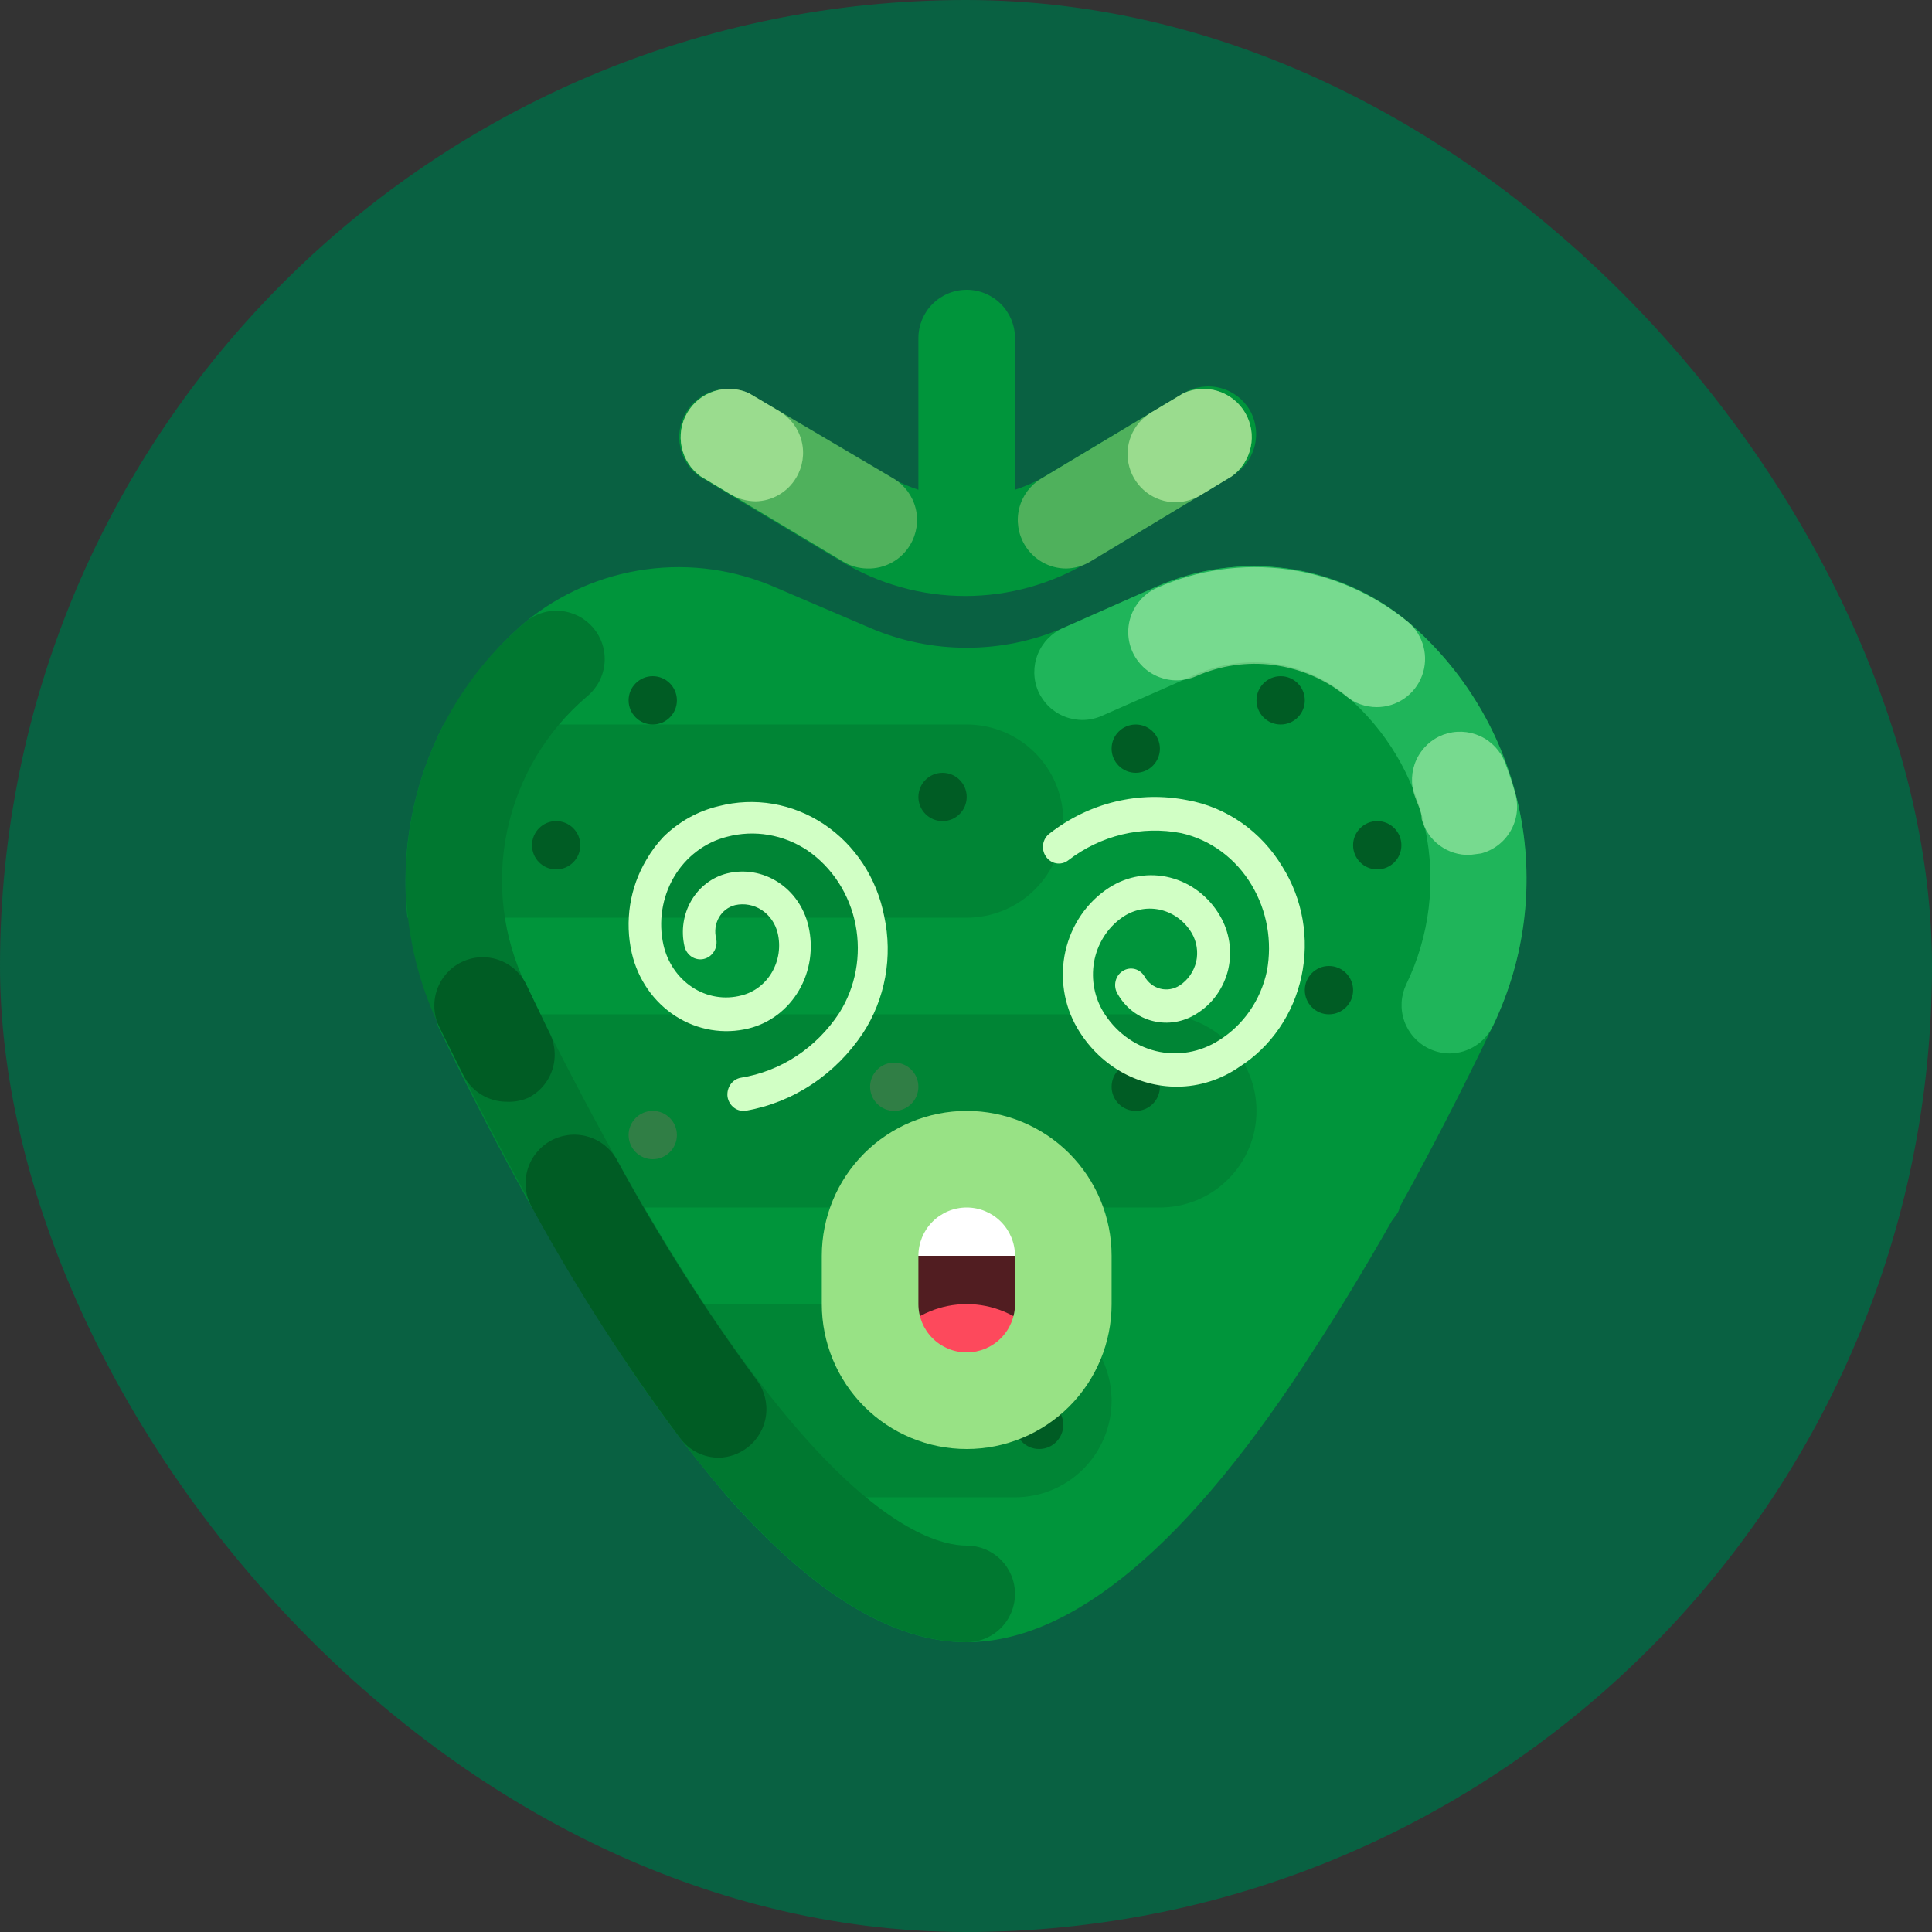 <svg width="80" height="80" viewBox="0 0 80 80" fill="none" xmlns="http://www.w3.org/2000/svg">
<rect x="0" y="0" width="80" height="80" fill="#333333" stroke="none"/>
<rect width="80" height="80" rx="40" fill="#096142"/>
<path d="M51.749 16.98C51.478 16.524 51.038 16.194 50.524 16.063C50.01 15.931 49.465 16.01 49.009 16.28L43.109 19.82C42.762 20.002 42.401 20.156 42.029 20.28V14C42.029 13.47 41.818 12.961 41.443 12.586C41.068 12.211 40.559 12 40.029 12C39.498 12 38.99 12.211 38.615 12.586C38.239 12.961 38.029 13.47 38.029 14V20.28C37.657 20.156 37.296 20.002 36.949 19.82L30.949 16.28C30.498 16.076 29.987 16.047 29.515 16.198C29.044 16.349 28.645 16.669 28.396 17.097C28.147 17.525 28.066 18.03 28.168 18.515C28.27 18.999 28.548 19.429 28.949 19.72L34.829 23.24C36.378 24.181 38.156 24.679 39.969 24.679C41.782 24.679 43.559 24.181 45.109 23.24L50.989 19.72C51.22 19.591 51.423 19.418 51.586 19.21C51.749 19.002 51.87 18.763 51.941 18.509C52.011 18.254 52.031 17.988 51.998 17.725C51.965 17.463 51.88 17.209 51.749 16.98Z" fill="#00953B"/>
<path d="M44.149 23.54C43.802 23.54 43.461 23.45 43.159 23.278C42.858 23.106 42.606 22.859 42.429 22.56C42.157 22.106 42.075 21.563 42.203 21.05C42.33 20.536 42.656 20.094 43.109 19.82L49.009 16.28C49.46 16.076 49.971 16.047 50.442 16.198C50.914 16.349 51.313 16.669 51.562 17.097C51.81 17.525 51.892 18.03 51.789 18.515C51.688 18.999 51.409 19.429 51.009 19.72L45.169 23.24C44.862 23.43 44.51 23.534 44.149 23.54ZM35.909 23.54C35.548 23.534 35.196 23.43 34.889 23.24L29.009 19.72C28.608 19.429 28.33 18.999 28.228 18.515C28.126 18.03 28.207 17.525 28.456 17.097C28.705 16.669 29.104 16.349 29.575 16.198C30.047 16.047 30.558 16.076 31.009 16.28L37.009 19.82C37.462 20.094 37.787 20.536 37.915 21.05C38.042 21.563 37.961 22.106 37.689 22.56C37.507 22.867 37.246 23.121 36.933 23.293C36.62 23.465 36.266 23.551 35.909 23.54Z" fill="#4FB15C"/>
<path d="M48.689 20.8C48.251 20.8 47.825 20.656 47.476 20.39C47.128 20.124 46.877 19.752 46.761 19.329C46.645 18.906 46.671 18.457 46.835 18.051C46.999 17.645 47.292 17.304 47.669 17.08L49.009 16.28C49.46 16.076 49.971 16.047 50.442 16.198C50.914 16.349 51.313 16.669 51.562 17.097C51.81 17.525 51.892 18.03 51.789 18.515C51.688 18.999 51.409 19.429 51.009 19.72L49.689 20.52C49.384 20.694 49.04 20.79 48.689 20.8ZM31.289 20.76C30.931 20.754 30.58 20.658 30.269 20.48L29.009 19.72C28.608 19.429 28.33 18.999 28.228 18.515C28.126 18.03 28.207 17.525 28.456 17.097C28.705 16.669 29.104 16.349 29.575 16.198C30.047 16.047 30.558 16.076 31.009 16.28L32.289 17.04C32.742 17.314 33.067 17.756 33.195 18.27C33.322 18.783 33.241 19.326 32.969 19.78C32.795 20.073 32.55 20.317 32.256 20.488C31.962 20.66 31.629 20.753 31.289 20.76Z" fill="#9ADC8E"/>
<path d="M62.029 42C61.968 42.172 61.894 42.339 61.809 42.5C60.509 45.22 59.209 47.72 57.949 50C57.949 50.18 57.749 50.38 57.629 50.56C56.549 52.46 55.489 54.22 54.449 55.82C49.229 64 44.369 68 40.029 68C36.969 68 33.689 66 30.149 62C28.477 60.051 26.947 57.986 25.569 55.82L24.409 54C23.729 52.92 23.049 51.76 22.409 50.54L22.029 50C20.749 47.72 19.449 45.22 18.149 42.5C18.101 42.335 18.061 42.169 18.029 42C17.464 40.729 17.093 39.381 16.929 38C16.635 35.244 17.157 32.462 18.429 30C19.251 28.385 20.378 26.945 21.749 25.76C23.18 24.583 24.911 23.826 26.748 23.576C28.584 23.325 30.454 23.59 32.149 24.34L36.029 26C37.293 26.543 38.654 26.822 40.029 26.822C41.404 26.822 42.765 26.543 44.029 26L47.869 24.3C49.564 23.55 51.434 23.285 53.27 23.536C55.107 23.787 56.837 24.543 58.269 25.72C60.562 27.669 62.166 30.305 62.844 33.238C63.521 36.17 63.235 39.243 62.029 42Z" fill="#00953B"/>
<path d="M44.029 34C44.029 35.061 43.607 36.078 42.857 36.828C42.107 37.579 41.09 38 40.029 38H16.869C16.575 35.244 17.097 32.462 18.369 30H40.029C41.09 30 42.107 30.421 42.857 31.172C43.607 31.922 44.029 32.939 44.029 34Z" fill="#008535"/>
<path d="M52.029 46C52.029 47.061 51.607 48.078 50.857 48.828C50.107 49.579 49.09 50 48.029 50H22.029C20.749 47.72 19.449 45.22 18.149 42.5C18.101 42.335 18.061 42.169 18.029 42H48.029C49.09 42 50.107 42.421 50.857 43.172C51.607 43.922 52.029 44.939 52.029 46Z" fill="#008535"/>
<path d="M44.857 60.828C45.607 60.078 46.029 59.061 46.029 58C46.029 56.939 45.607 55.922 44.857 55.172C44.107 54.421 43.09 54 42.029 54H24.409C26.104 56.817 28.023 59.492 30.149 62H42.029C43.09 62 44.107 61.579 44.857 60.828Z" fill="#008535"/>
<path d="M27.029 48C27.581 48 28.029 47.552 28.029 47C28.029 46.448 27.581 46 27.029 46C26.477 46 26.029 46.448 26.029 47C26.029 47.552 26.477 48 27.029 48Z" fill="#307E45"/>
<path d="M37.029 46C37.581 46 38.029 45.552 38.029 45C38.029 44.448 37.581 44 37.029 44C36.477 44 36.029 44.448 36.029 45C36.029 45.552 36.477 46 37.029 46Z" fill="#307E45"/>
<path d="M27.029 30C27.581 30 28.029 29.552 28.029 29C28.029 28.448 27.581 28 27.029 28C26.477 28 26.029 28.448 26.029 29C26.029 29.552 26.477 30 27.029 30Z" fill="#005C24"/>
<path d="M53.029 30C53.581 30 54.029 29.552 54.029 29C54.029 28.448 53.581 28 53.029 28C52.477 28 52.029 28.448 52.029 29C52.029 29.552 52.477 30 53.029 30Z" fill="#005C24"/>
<path d="M48.029 31C48.029 31.552 47.581 32 47.029 32C46.477 32 46.029 31.552 46.029 31C46.029 30.448 46.477 30 47.029 30C47.581 30 48.029 30.448 48.029 31Z" fill="#005C24"/>
<path d="M57.029 36C57.581 36 58.029 35.552 58.029 35C58.029 34.448 57.581 34 57.029 34C56.477 34 56.029 34.448 56.029 35C56.029 35.552 56.477 36 57.029 36Z" fill="#005C24"/>
<path d="M56.029 41C56.029 41.552 55.581 42 55.029 42C54.477 42 54.029 41.552 54.029 41C54.029 40.448 54.477 40 55.029 40C55.581 40 56.029 40.448 56.029 41Z" fill="#005C24"/>
<path d="M39.029 34C39.581 34 40.029 33.552 40.029 33C40.029 32.448 39.581 32 39.029 32C38.477 32 38.029 32.448 38.029 33C38.029 33.552 38.477 34 39.029 34Z" fill="#005C24"/>
<path d="M24.029 35C24.029 35.552 23.581 36 23.029 36C22.477 36 22.029 35.552 22.029 35C22.029 34.448 22.477 34 23.029 34C23.581 34 24.029 34.448 24.029 35Z" fill="#005C24"/>
<path d="M47.029 46C47.581 46 48.029 45.552 48.029 45C48.029 44.448 47.581 44 47.029 44C46.477 44 46.029 44.448 46.029 45C46.029 45.552 46.477 46 47.029 46Z" fill="#005C24"/>
<path d="M44.029 59C44.029 59.552 43.581 60 43.029 60C42.477 60 42.029 59.552 42.029 59C42.029 58.448 42.477 58 43.029 58C43.581 58 44.029 58.448 44.029 59Z" fill="#005C24"/>
<path d="M40.029 68C33.729 68 26.369 59.42 18.189 42.5C16.847 39.709 16.469 36.552 17.113 33.523C17.757 30.493 19.387 27.764 21.749 25.76C21.95 25.59 22.182 25.462 22.433 25.383C22.683 25.303 22.947 25.273 23.209 25.296C23.47 25.318 23.725 25.392 23.959 25.512C24.192 25.633 24.399 25.799 24.569 26C24.738 26.201 24.866 26.433 24.946 26.683C25.026 26.934 25.055 27.198 25.033 27.459C25.011 27.721 24.937 27.976 24.816 28.21C24.695 28.443 24.53 28.65 24.329 28.82C22.633 30.254 21.463 32.212 21.003 34.385C20.543 36.557 20.82 38.822 21.789 40.82C32.029 61.74 38.029 64 40.029 64C40.559 64 41.068 64.21 41.443 64.586C41.818 64.961 42.029 65.469 42.029 66C42.029 66.53 41.818 67.039 41.443 67.414C41.068 67.789 40.559 68 40.029 68Z" fill="#007830"/>
<path d="M60.029 43.62C59.731 43.618 59.437 43.55 59.169 43.42C58.692 43.191 58.326 42.782 58.15 42.284C57.974 41.785 58.002 41.238 58.229 40.76C59.198 38.762 59.475 36.498 59.015 34.325C58.555 32.152 57.385 30.194 55.689 28.76C54.831 28.067 53.798 27.623 52.704 27.478C51.61 27.334 50.498 27.493 49.489 27.94L45.629 29.64C45.389 29.747 45.13 29.805 44.867 29.811C44.604 29.817 44.343 29.772 44.097 29.677C43.852 29.582 43.628 29.44 43.438 29.259C43.248 29.078 43.095 28.86 42.989 28.62C42.781 28.134 42.774 27.587 42.969 27.096C43.164 26.605 43.545 26.211 44.029 26L47.869 24.3C49.564 23.55 51.434 23.285 53.27 23.536C55.106 23.787 56.837 24.543 58.269 25.72C60.63 27.724 62.26 30.454 62.904 33.483C63.549 36.512 63.17 39.669 61.829 42.46C61.669 42.804 61.416 43.096 61.097 43.301C60.778 43.507 60.408 43.617 60.029 43.62Z" fill="#1FB55A"/>
<path opacity="0.5" d="M57.009 29.28C56.541 29.281 56.089 29.118 55.729 28.82C54.871 28.127 53.838 27.683 52.744 27.538C51.65 27.394 50.538 27.553 49.529 28C49.288 28.106 49.029 28.164 48.767 28.171C48.504 28.177 48.243 28.131 47.998 28.037C47.752 27.942 47.528 27.8 47.338 27.619C47.148 27.437 46.995 27.22 46.889 26.98C46.782 26.74 46.724 26.481 46.718 26.218C46.712 25.955 46.757 25.694 46.852 25.449C46.947 25.204 47.089 24.98 47.27 24.789C47.451 24.599 47.669 24.446 47.909 24.34C49.604 23.59 51.474 23.325 53.31 23.576C55.147 23.827 56.877 24.583 58.309 25.76C58.62 26.026 58.841 26.38 58.944 26.776C59.047 27.172 59.027 27.589 58.885 27.973C58.743 28.357 58.488 28.687 58.152 28.921C57.817 29.155 57.418 29.28 57.009 29.28ZM60.869 35.4C60.417 35.416 59.974 35.278 59.611 35.009C59.248 34.74 58.986 34.356 58.869 33.92C58.869 33.6 58.689 33.28 58.589 32.98C58.408 32.484 58.43 31.936 58.651 31.457C58.872 30.977 59.274 30.605 59.769 30.42C60.265 30.239 60.812 30.261 61.292 30.482C61.772 30.703 62.144 31.105 62.329 31.6C62.489 32.02 62.629 32.44 62.749 32.88C62.818 33.135 62.837 33.401 62.803 33.663C62.769 33.925 62.683 34.177 62.551 34.406C62.419 34.635 62.243 34.835 62.033 34.995C61.824 35.156 61.584 35.273 61.329 35.34L60.869 35.4Z" fill="#D1FFC5"/>
<path d="M19.924 45.321C20.238 45.515 20.599 45.619 20.969 45.62C21.277 45.637 21.585 45.582 21.869 45.46C22.105 45.341 22.315 45.177 22.487 44.977C22.659 44.776 22.789 44.544 22.871 44.293C22.953 44.042 22.984 43.777 22.963 43.514C22.942 43.251 22.869 42.995 22.749 42.76L21.789 40.76C21.555 40.282 21.142 39.917 20.639 39.745C20.137 39.572 19.586 39.606 19.109 39.84C18.631 40.073 18.266 40.487 18.094 40.989C17.921 41.492 17.955 42.042 18.189 42.52L19.189 44.52C19.355 44.85 19.609 45.127 19.924 45.321Z" fill="#005C24"/>
<path d="M28.874 60.149C29.152 60.288 29.458 60.36 29.769 60.36C30.197 60.35 30.61 60.203 30.949 59.94C31.37 59.619 31.647 59.143 31.718 58.618C31.789 58.093 31.649 57.562 31.329 57.14C29.187 54.231 27.249 51.177 25.529 48C25.264 47.536 24.825 47.196 24.309 47.055C23.793 46.915 23.243 46.985 22.779 47.25C22.315 47.515 21.975 47.954 21.834 48.469C21.694 48.985 21.764 49.536 22.029 50C23.85 53.326 25.901 56.52 28.169 59.56C28.355 59.808 28.597 60.01 28.874 60.149Z" fill="#005C24"/>
<path d="M48.743 44.998C47.914 44.999 47.098 44.777 46.373 44.352C45.649 43.926 45.041 43.313 44.607 42.57C44.048 41.617 43.872 40.469 44.118 39.38C44.365 38.291 45.013 37.349 45.92 36.761C46.294 36.519 46.71 36.357 47.144 36.285C47.577 36.212 48.02 36.23 48.447 36.338C48.874 36.446 49.277 36.641 49.632 36.912C49.987 37.184 50.288 37.526 50.516 37.92C50.71 38.248 50.84 38.614 50.899 38.995C50.957 39.376 50.943 39.766 50.858 40.142C50.767 40.524 50.603 40.883 50.378 41.199C50.152 41.514 49.869 41.778 49.545 41.977C49.006 42.322 48.36 42.431 47.745 42.28C47.44 42.206 47.152 42.068 46.899 41.873C46.647 41.679 46.434 41.432 46.275 41.149C46.229 41.073 46.198 40.988 46.184 40.9C46.17 40.811 46.173 40.721 46.193 40.633C46.212 40.546 46.248 40.464 46.298 40.391C46.348 40.319 46.412 40.257 46.485 40.211C46.558 40.162 46.64 40.13 46.725 40.115C46.81 40.1 46.897 40.103 46.981 40.123C47.066 40.144 47.145 40.182 47.215 40.234C47.286 40.287 47.345 40.354 47.391 40.431C47.462 40.557 47.557 40.667 47.669 40.755C47.782 40.842 47.91 40.904 48.045 40.939C48.181 40.974 48.322 40.98 48.46 40.956C48.598 40.933 48.73 40.881 48.849 40.804C49.188 40.582 49.433 40.231 49.532 39.824C49.622 39.419 49.556 38.992 49.348 38.638C49.063 38.158 48.61 37.815 48.086 37.683C47.563 37.552 47.011 37.642 46.55 37.934C46.246 38.129 45.981 38.386 45.772 38.689C45.562 38.992 45.412 39.336 45.329 39.7C45.166 40.435 45.284 41.208 45.657 41.852C45.903 42.27 46.224 42.632 46.602 42.918C46.981 43.205 47.41 43.41 47.864 43.522C48.762 43.739 49.706 43.575 50.49 43.067C50.986 42.756 51.417 42.343 51.755 41.852C52.094 41.361 52.334 40.802 52.46 40.211C52.689 38.983 52.464 37.71 51.83 36.651C51.506 36.105 51.081 35.633 50.581 35.263C50.08 34.893 49.513 34.633 48.914 34.499C48.101 34.341 47.265 34.361 46.459 34.555C45.653 34.75 44.893 35.115 44.226 35.63C44.155 35.683 44.076 35.721 43.991 35.741C43.907 35.761 43.819 35.764 43.733 35.748C43.648 35.733 43.566 35.7 43.493 35.651C43.42 35.602 43.356 35.539 43.307 35.464C43.257 35.391 43.221 35.309 43.202 35.221C43.183 35.133 43.18 35.042 43.195 34.953C43.21 34.865 43.241 34.78 43.287 34.704C43.334 34.629 43.394 34.563 43.464 34.512C44.272 33.881 45.196 33.433 46.176 33.196C47.157 32.958 48.175 32.937 49.164 33.133C49.968 33.276 50.735 33.596 51.414 34.071C52.093 34.547 52.668 35.167 53.103 35.892C53.518 36.553 53.802 37.296 53.938 38.075C54.073 38.854 54.057 39.654 53.892 40.427C53.727 41.2 53.414 41.93 52.974 42.573C52.534 43.216 51.975 43.759 51.331 44.17C50.563 44.705 49.664 44.993 48.743 44.998ZM27.474 34.65C27.202 34.936 26.964 35.256 26.765 35.602C26.425 36.172 26.196 36.806 26.092 37.47C25.989 38.133 26.012 38.812 26.161 39.465C26.413 40.552 27.064 41.49 27.972 42.074C28.88 42.658 29.971 42.841 31.007 42.584C31.435 42.478 31.839 42.285 32.196 42.014C32.552 41.744 32.854 41.402 33.084 41.008C33.313 40.614 33.466 40.176 33.534 39.719C33.601 39.263 33.581 38.797 33.476 38.348C33.301 37.59 32.849 36.935 32.216 36.527C31.584 36.118 30.823 35.989 30.101 36.168C29.488 36.322 28.958 36.725 28.628 37.289C28.298 37.853 28.195 38.532 28.341 39.176C28.381 39.359 28.489 39.517 28.64 39.617C28.715 39.666 28.799 39.7 28.886 39.715C28.973 39.731 29.063 39.728 29.149 39.707C29.235 39.686 29.317 39.648 29.389 39.594C29.461 39.54 29.522 39.471 29.569 39.393C29.616 39.314 29.648 39.226 29.662 39.135C29.677 39.043 29.674 38.949 29.654 38.858C29.617 38.713 29.608 38.562 29.628 38.413C29.648 38.264 29.696 38.121 29.769 37.993C29.843 37.864 29.94 37.752 30.056 37.664C30.172 37.575 30.303 37.513 30.442 37.479C30.821 37.395 31.216 37.469 31.545 37.685C31.873 37.902 32.108 38.243 32.202 38.638C32.267 38.91 32.279 39.194 32.239 39.472C32.198 39.749 32.105 40.016 31.966 40.256C31.827 40.496 31.644 40.705 31.427 40.87C31.211 41.035 30.965 41.153 30.705 41.218C30.359 41.309 29.999 41.326 29.647 41.267C29.295 41.208 28.958 41.074 28.656 40.873C28.062 40.477 27.638 39.853 27.474 39.134C27.257 38.174 27.412 37.162 27.904 36.321C28.397 35.481 29.187 34.88 30.101 34.65C30.664 34.501 31.251 34.474 31.824 34.572C32.398 34.669 32.947 34.888 33.437 35.216C33.945 35.566 34.383 36.018 34.725 36.547C35.066 37.075 35.305 37.669 35.427 38.295C35.549 38.921 35.552 39.566 35.436 40.193C35.32 40.82 35.087 41.417 34.75 41.949C34.281 42.663 33.678 43.269 32.978 43.73C32.278 44.19 31.495 44.495 30.679 44.626C30.505 44.656 30.35 44.757 30.247 44.907C30.144 45.057 30.101 45.243 30.127 45.426C30.159 45.606 30.257 45.765 30.399 45.871C30.541 45.977 30.717 46.02 30.889 45.992C31.86 45.822 32.789 45.451 33.621 44.898C34.453 44.346 35.172 43.625 35.735 42.777C36.19 42.079 36.503 41.29 36.655 40.459C36.806 39.628 36.792 38.773 36.615 37.948C36.465 37.167 36.166 36.426 35.736 35.769C35.307 35.113 34.755 34.554 34.115 34.127C33.474 33.701 32.758 33.415 32.01 33.286C31.261 33.158 30.496 33.19 29.759 33.381C28.904 33.582 28.115 34.02 27.474 34.65Z" fill="#D1FFC5"/>
<path d="M40.029 58C38.968 58 37.95 57.579 37.2 56.828C36.45 56.078 36.029 55.061 36.029 54V52C36.029 50.939 36.45 49.922 37.2 49.172C37.95 48.421 38.968 48 40.029 48C41.09 48 42.107 48.421 42.857 49.172C43.607 49.922 44.029 50.939 44.029 52V54C44.029 55.061 43.607 56.078 42.857 56.828C42.107 57.579 41.09 58 40.029 58Z" fill="#511D21"/>
<path d="M40.029 48C38.968 48 37.95 48.421 37.2 49.172C36.45 49.922 36.029 50.939 36.029 52H44.029C44.029 50.939 43.607 49.922 42.857 49.172C42.107 48.421 41.09 48 40.029 48Z" fill="white"/>
<path d="M40.029 54C38.968 54 37.95 54.421 37.2 55.172C36.45 55.922 36.029 56.939 36.029 58H44.029C44.029 56.939 43.607 55.922 42.857 55.172C42.107 54.421 41.09 54 40.029 54Z" fill="#FD495C"/>
<path d="M40.029 60C38.438 60 36.911 59.368 35.786 58.243C34.661 57.117 34.029 55.591 34.029 54V52C34.029 50.409 34.661 48.883 35.786 47.757C36.911 46.632 38.438 46 40.029 46C41.62 46 43.146 46.632 44.272 47.757C45.397 48.883 46.029 50.409 46.029 52V54C46.029 55.591 45.397 57.117 44.272 58.243C43.146 59.368 41.62 60 40.029 60ZM40.029 50C39.498 50 38.99 50.211 38.615 50.586C38.239 50.961 38.029 51.47 38.029 52V54C38.029 54.53 38.239 55.039 38.615 55.414C38.99 55.789 39.498 56 40.029 56C40.559 56 41.068 55.789 41.443 55.414C41.818 55.039 42.029 54.53 42.029 54V52C42.029 51.47 41.818 50.961 41.443 50.586C41.068 50.211 40.559 50 40.029 50Z" fill="#98E285"/>
</svg>
